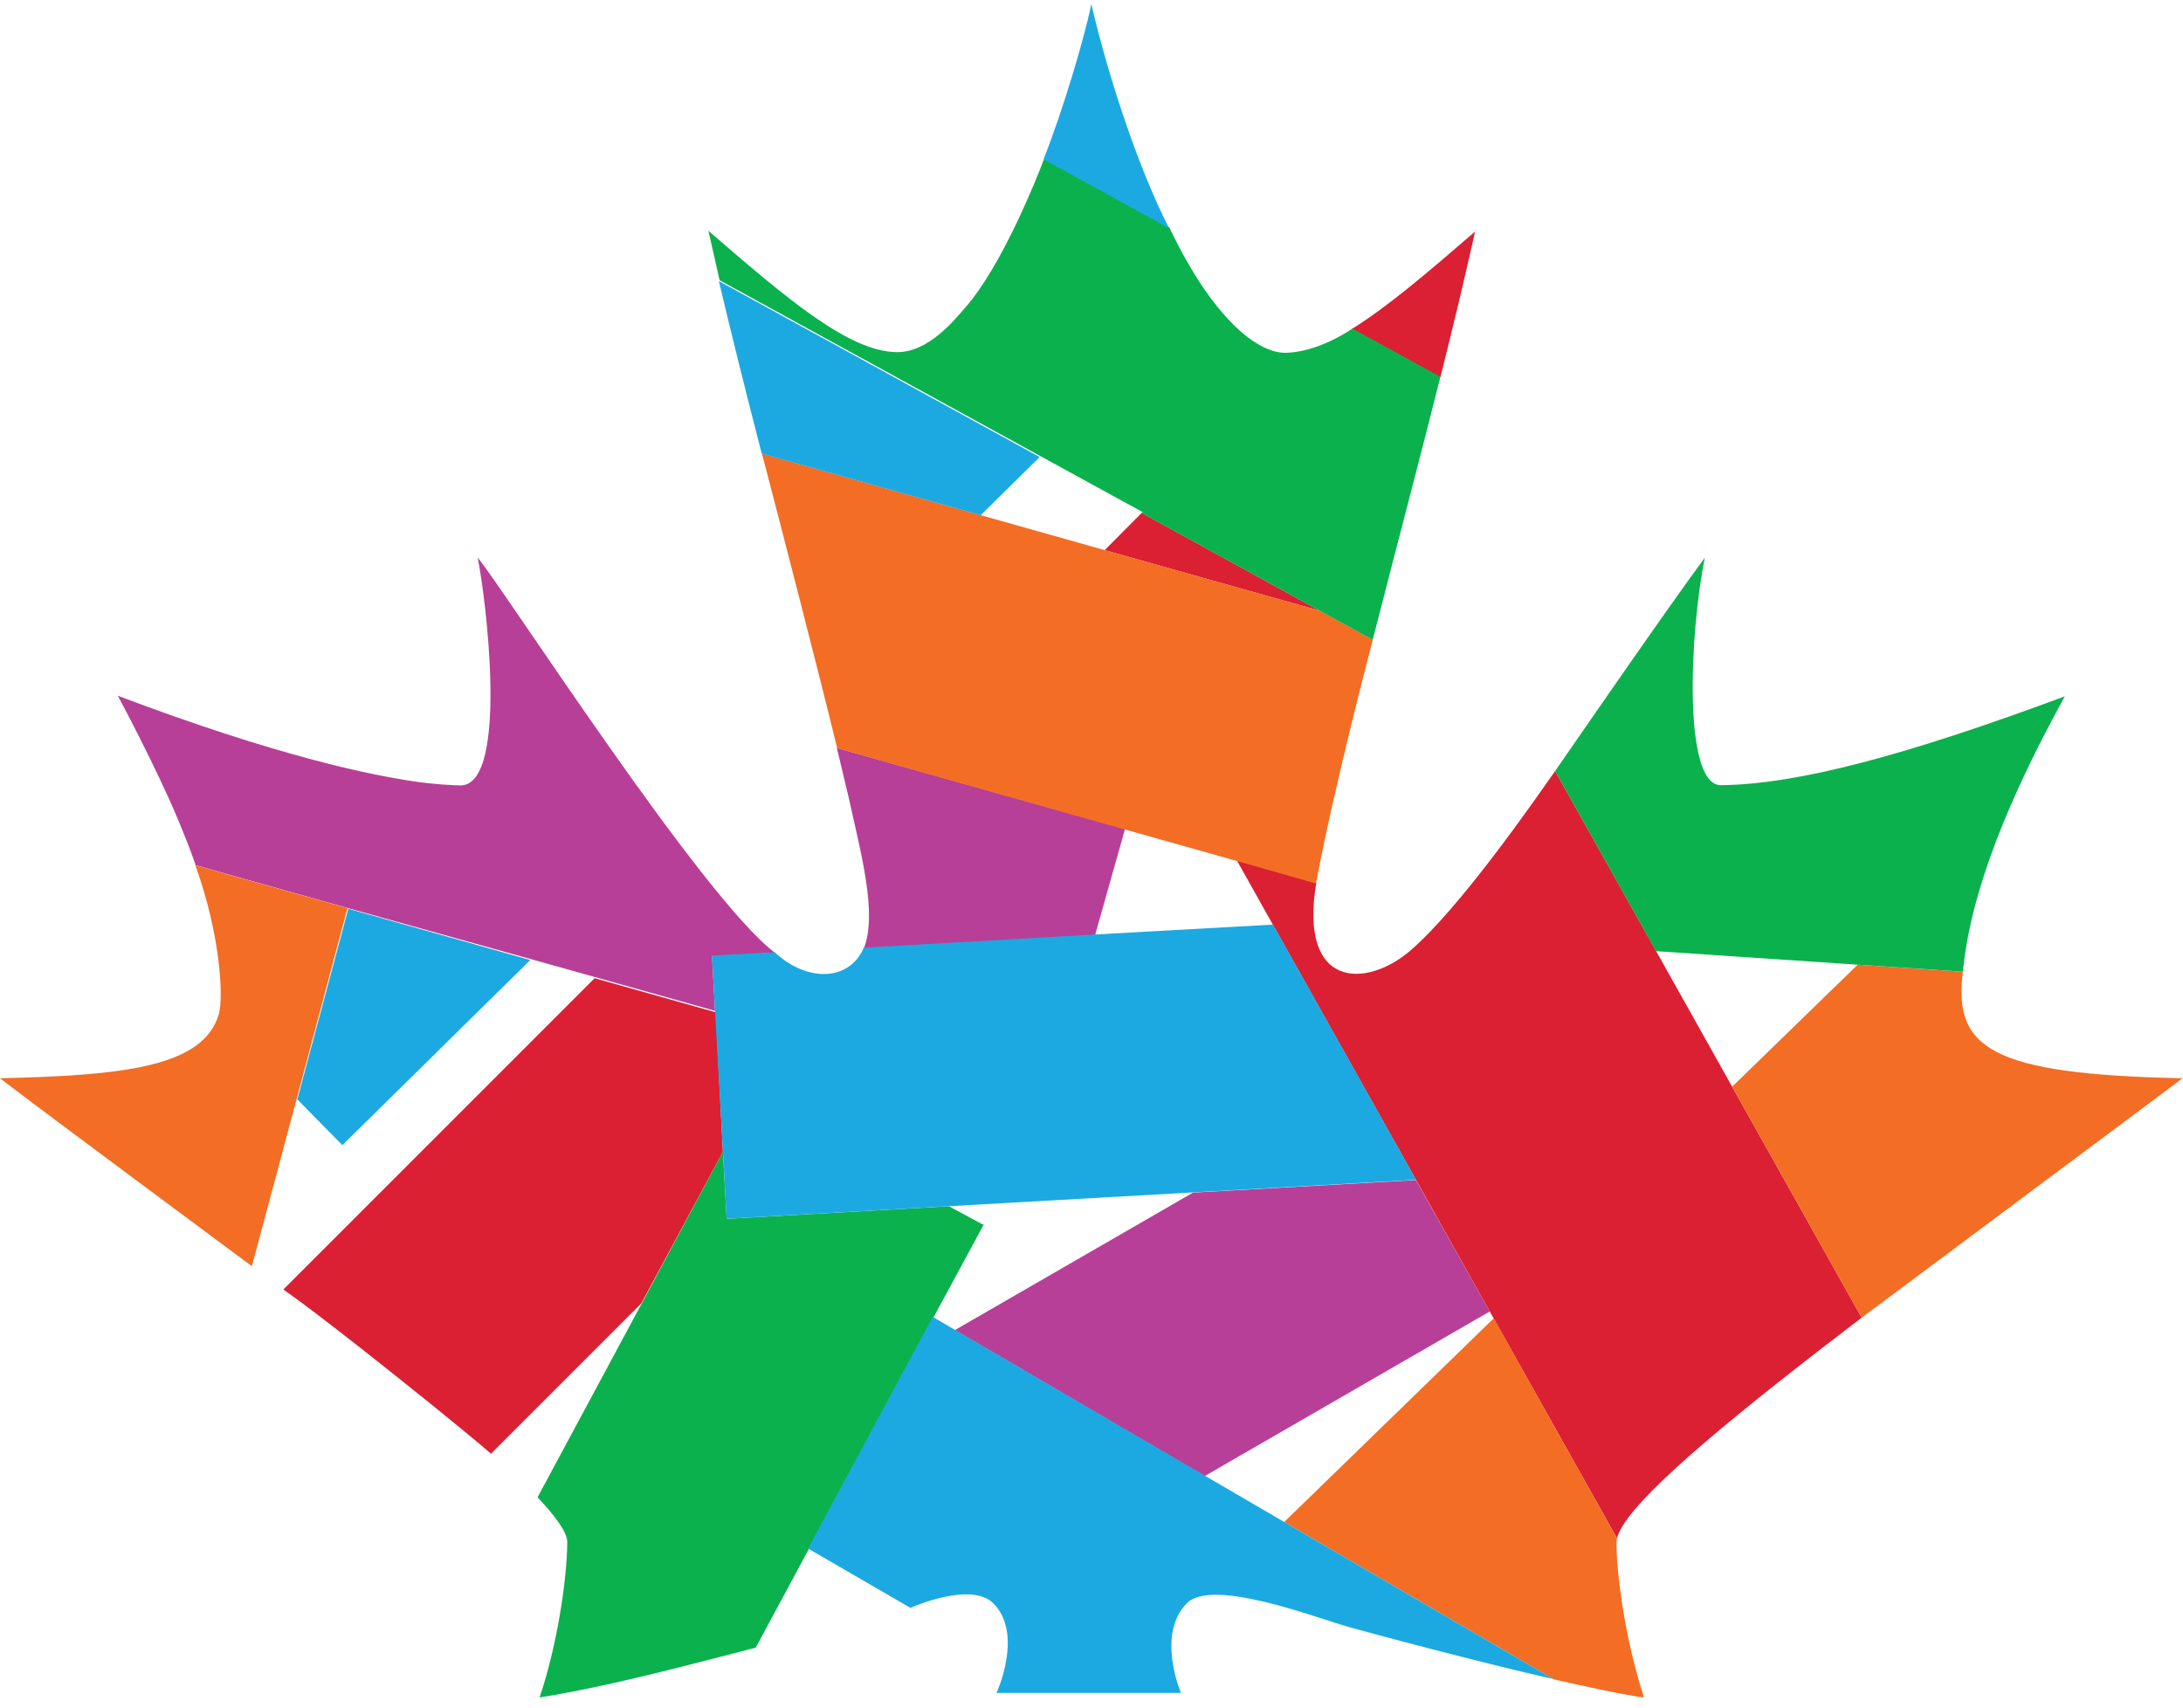 <svg viewBox="0 0 331 259" xmlns="http://www.w3.org/2000/svg" fill-rule="evenodd" clip-rule="evenodd" stroke-linejoin="round" stroke-miterlimit="1.41"><path d="M182.73 223.77l43.16-24.92-11.2-19.92-33.8 1.9-36.1 20.84 37.8 22.1z" fill="#b83f97"/><path d="M166.06 141.73l4.52-16.03-5.58-1.57-38.1-10.72c-.12-.4-.22-.8-.33-1.3.75 3.1 1.5 6.2 2.2 9.2 1.67 7.7 4.33 17.2 2.2 22.5h.03l35.07-1.9zm-58.1 3.27l9.52-.56c-10.96-8.24-41.3-55.47-45.06-59.9 1.17 5.46 4.8 34.1-2.45 34.55-.66 0-4.2-.1-8.43-.8-5.5-.9-19.1-3.5-43.68-12.8.23.4 5.84 10.9 9.1 18.7.58 1.4 1.88 4.5 2.7 7l23.1 6.5 27.6 7.7 9.8 2.74 18.26 5.14-.47-8.45z" fill="#b83f97" fill-rule="nonzero"/><path d="M108.42 153.46l-18.26-5.14-47.2 47.2c7.1 4.92 28.45 22.16 31.48 24.9l22.8-22.8 12.37-22.97-1.1-21.2z" fill="#da2032" fill-rule="nonzero"/><path d="M262.64 164.77L235.8 116.9c-3.2 4.55-14.33 20.65-21.92 27.2-6.57 5.7-17 6.03-14.3-10.24l-12.03-3.38 39.03 69.6.28.5.12.22 18.2 32.45c1.1-4.48 12.35-14.36 31.15-28.9l5.9-4.52c.02 0 .03-.02.05-.03l-19.64-35.03z" fill="#da2032"/><path d="M223.64 35.13c-7.18 6.2-13.45 11.57-18.88 14.88.1 0 .2-.1.3-.1l13.34 7.3c1.88-7.5 3.66-14.9 5.24-22zm-56.2 48.27c16.8 4.72 31.42 8.85 32.6 9.18l.07.02-27-14.83-5.6 5.63z" fill="#da2032" fill-rule="nonzero"/><path d="M297.63 147.34c-.2 0-7.33-.5-15.96-1.07l-19.03 18.5 19.64 35.03-.05.03c3.52-2.65 47.8-35.63 48.7-36.34-29.24-.6-34.78-4.6-33.3-16.2zM227 200.8l-.14-.22-.28-.5-.1-.18-31.76 30.87 40.88 23.86c3.42.76 9.94 2.27 13.67 2.75-3.77-11.67-4.4-23.07-4.1-24.13L227 200.8z" fill="#f36d24"/><path d="M29.66 131.3c3.8 10.6 4.22 19.88 3.53 22.42-2.3 8.12-14.7 9.34-33.2 9.77 8.1 6.2 38.1 28.4 38.2 28.5l6.8-25.4 7.7-28.9-23.1-6.5zm169.9 2.56c2.74-14.76 8.6-36.86 8.6-36.86l-8.04-4.4-.06-.02-32.6-9.18-18.73-5.28-33.2-9.35c2.35 8.97 8.5 32.7 11.4 44.64.14.1 19.44 5.5 38.1 10.8 17.5 4.9 34.44 9.7 34.58 9.8z" fill="#f36d24" fill-rule="nonzero"/><path d="M281.68 146.27c8.62.58 15.76 1.06 15.95 1.06 1.2-12.55 7.26-26.84 15.45-41.75-23.93 8.9-40.55 13.37-52.15 13.47-5.8.03-4.72-23.3-2.43-34.5-5.58 7.57-16.54 23.45-22.7 32.35l15.3 27.32 30.58 2.05z" fill="#0bb14d"/><path d="M148.98 185.65l-5.1-2.75-33.7 1.9-.57-10.15-12.3 22.97-15.8 29.4c2.8 3 4.5 5.32 4.5 6.8-.03 5.8-1.6 15.95-4.2 23.56 11.1-1.76 24.7-5.5 32.78-7.56l18.4-34.17 8.6-15.98 7.58-14.02z" fill="#0bb14d" fill-rule="nonzero"/><path d="M173.08 77.77L200.1 92.6l8.04 4.4c3.98-15.5 7.94-30.53 10.26-39.86l-13.34-7.3c-5.32 3.46-9.06 3.6-9.95 3.65-4.6.2-11.5-5.7-17.8-19l-19-10.4c-1 2.7-6.4 16.3-12 22.6-1.5 1.7-5.5 6.8-10.4 6.7-7.2-.1-16.6-8.1-28.5-18.4l1.7 7.5 48.7 26.7 15.45 8.46z" fill="#0bb14d"/><path d="M235.6 254.63l-40.88-23.86-53.3-31.1-8.6 15.98-10.3 19.14 15.52 9s9.14-4.1 12.56-.7c4.65 4.6.5 13.6.5 13.6h27.96s-3.8-8.9.9-13.6c3.9-3.9 19.55 2.2 24.55 3.6 10.1 2.8 25.5 6.7 31.1 7.9zM157.64 69.3L109 42.62c2 8.47 4.2 17.25 6.5 26.16.05 0 15.5 4.36 33.2 9.34l8.94-8.82zm-112.6 97.35l6.87 6.98 28.5-28.07-27.6-7.77-7.7 28.8zm63.38-13.2l1.2 21.2.56 10.14 33.7-1.9 37.1-2.1 33.74-1.9-21.7-38.7-26.96 1.5-35.06 2h-.03c-2.16 5.1-8.56 5.3-13.5.7l-9.52.5.47 8.4zM165.47.65c-1.12 5.44-4.44 16.46-7.24 23.5l19.02 10.44c-4.57-9-9.1-22.5-11.78-34z" fill="#1ca9e1" fill-rule="nonzero"/></svg>